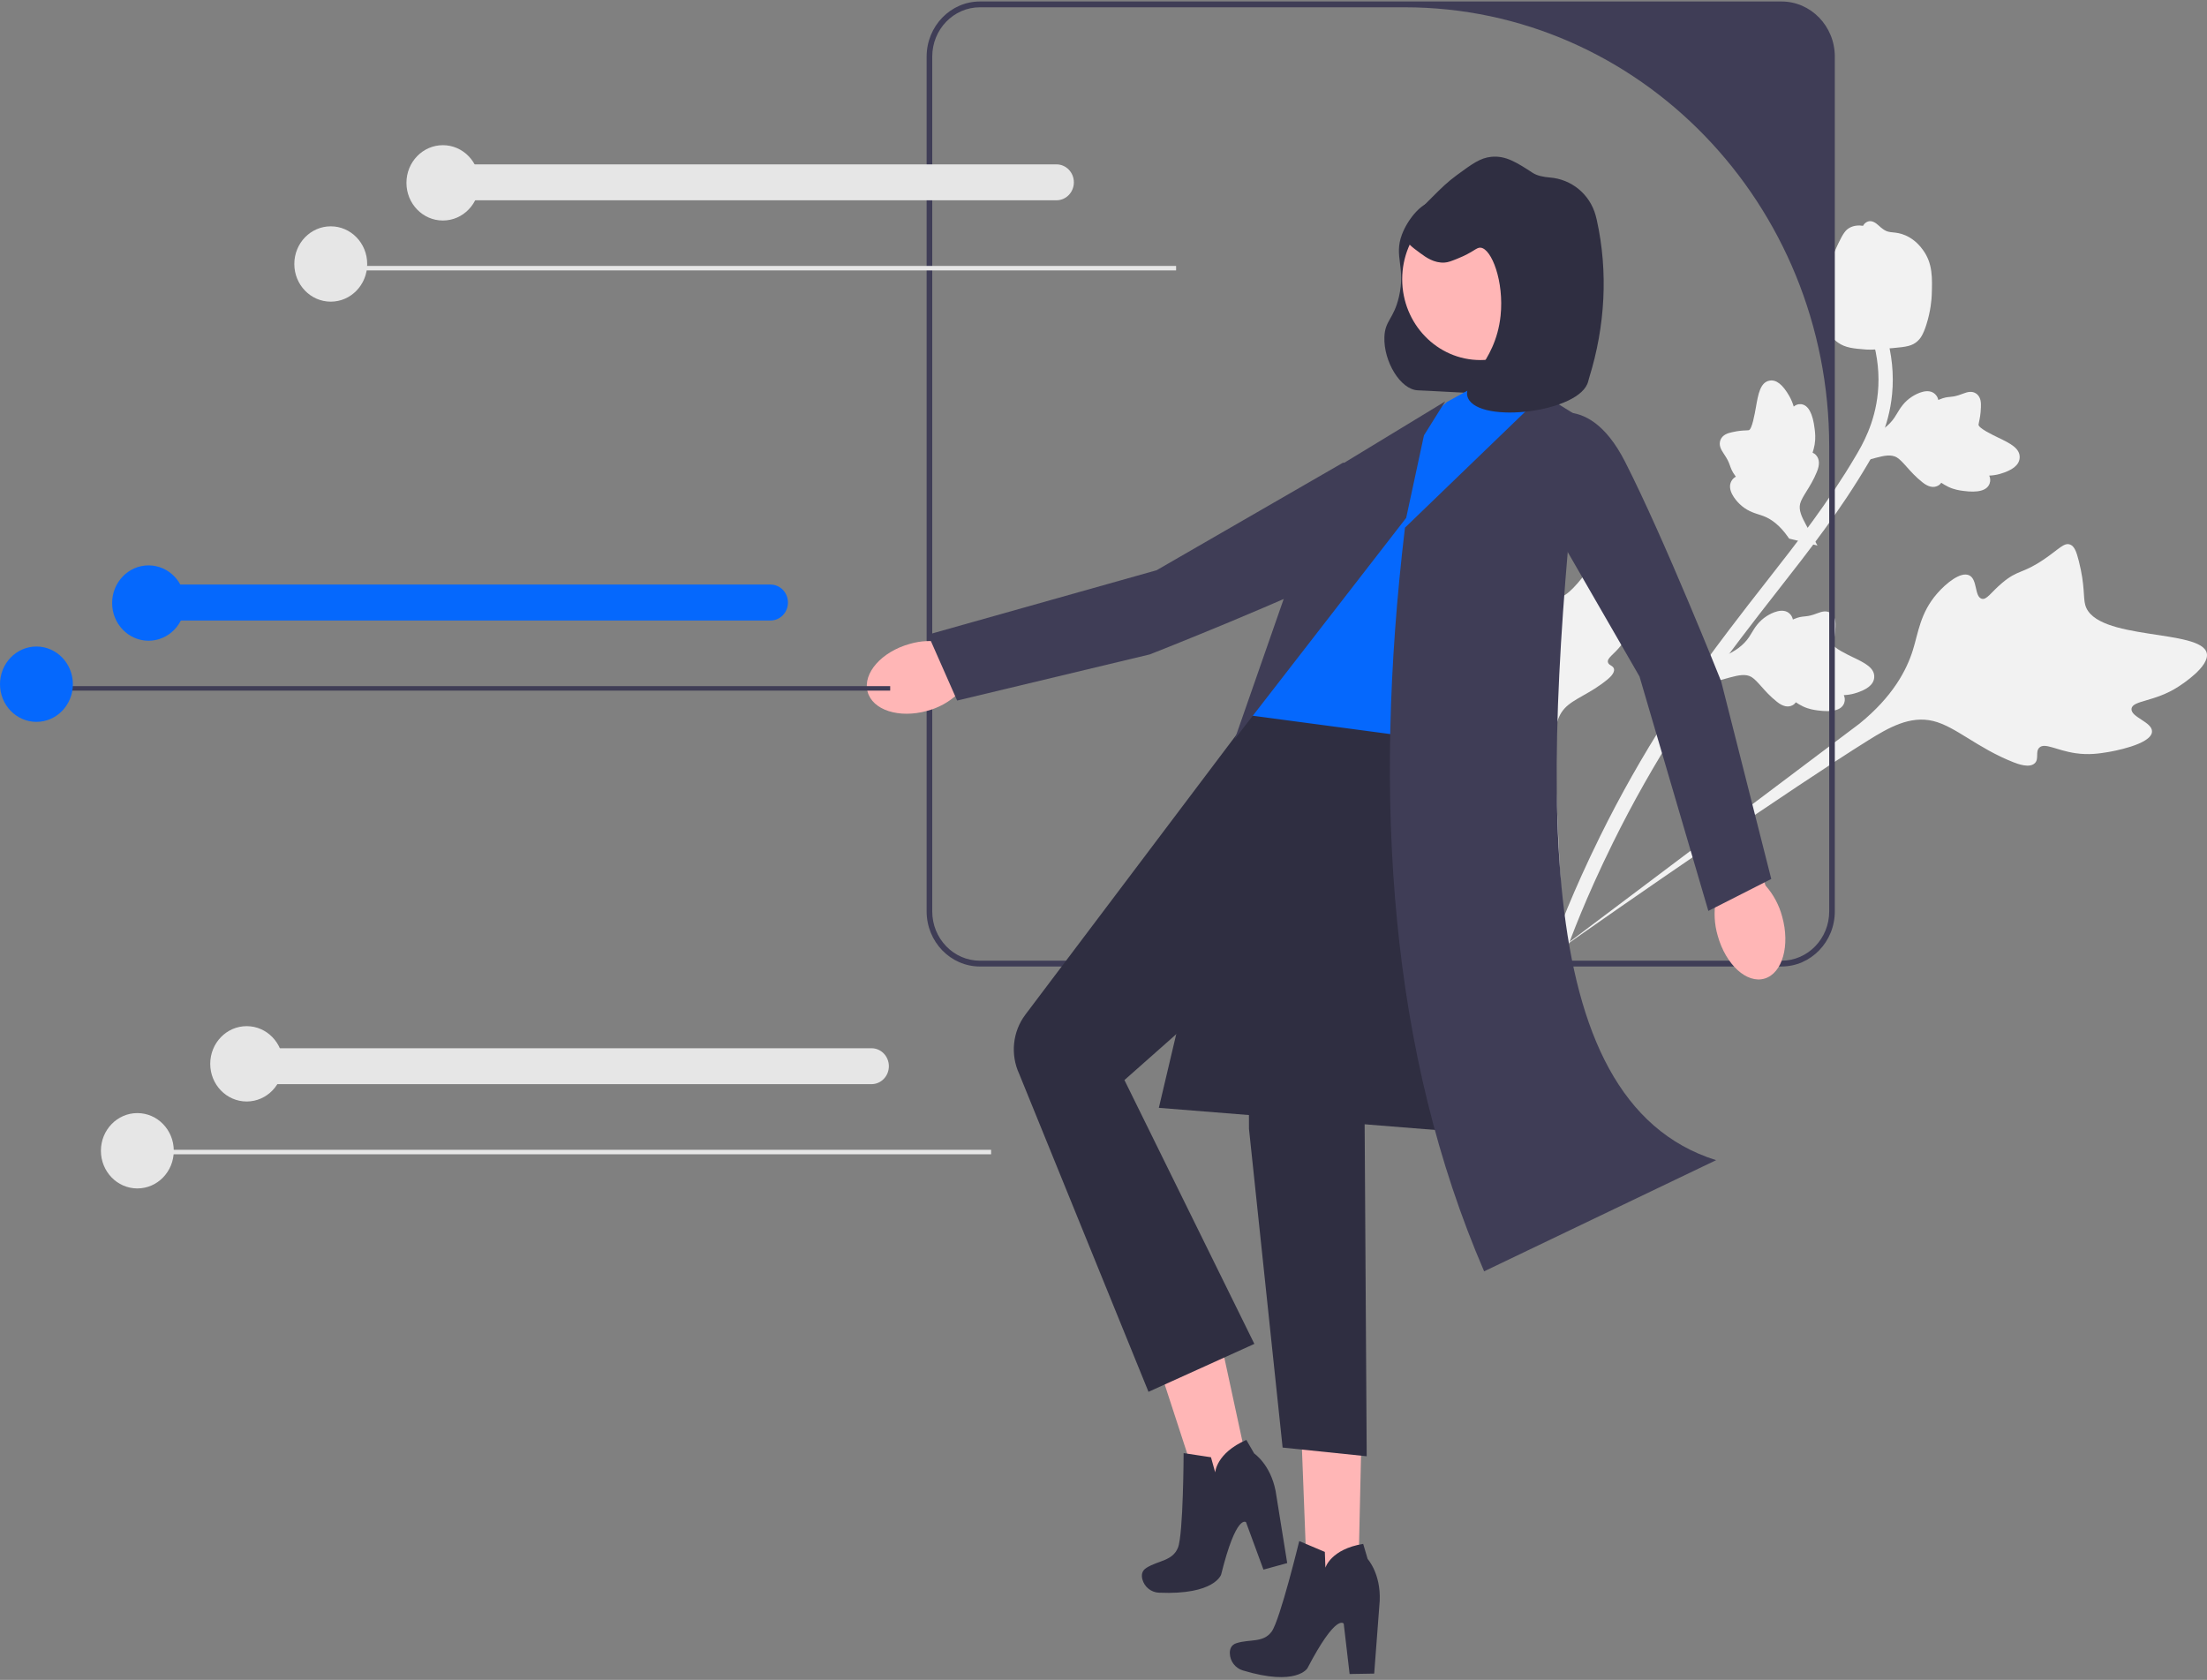 <svg width="628" height="478" viewBox="0 0 628 478" fill="none" xmlns="http://www.w3.org/2000/svg">
<rect x="0" y="0" width="628" height="478" fill="#808080" stroke="none"/>
<g clip-path="url(#clip0_295_117)">
<path d="M612.351 208.217C612.526 205.445 606.235 204.091 606.521 201.665C606.806 199.247 613.151 199.75 619.859 195.383C621.069 194.596 628.692 189.634 627.949 185.911C626.54 178.854 596.312 182.456 593.37 172.189C592.725 169.936 593.325 166.776 591.544 159.695C590.836 156.878 590.248 155.416 589.047 154.954C587.343 154.3 585.894 156.232 581.71 159.086C575.437 163.366 574.29 162.027 569.789 165.799C566.447 168.599 565.324 170.807 563.869 170.362C561.81 169.732 562.73 164.904 560.372 163.725C557.967 162.522 553.772 165.932 551.202 168.889C546.378 174.438 545.878 179.999 544.275 185.083C542.532 190.609 538.672 198.154 529.095 205.925L441.669 271.717C460.073 258.546 511.54 223.159 531.592 210.665C537.381 207.059 543.46 203.548 550.097 205.162C556.487 206.717 562.624 212.836 572.926 216.895C574.129 217.369 577.494 218.644 579.01 217.157C580.262 215.927 579.109 213.93 580.262 212.764C581.809 211.199 585.139 213.525 590.596 214.321C594.444 214.882 597.394 214.398 599.93 213.982C600.695 213.857 612.118 211.908 612.351 208.217L612.351 208.217Z" fill="#F2F2F2"/>
<path d="M464.634 170.846C463.368 169.957 460.91 172.759 459.841 171.914C458.776 171.071 460.845 167.997 460.708 163.333C460.683 162.492 460.527 157.192 458.545 156.495C454.788 155.174 447.776 171.551 442.053 170.082C440.798 169.759 439.47 168.543 435.595 167.403C434.053 166.95 433.189 166.827 432.624 167.303C431.821 167.979 432.32 169.271 432.468 172.217C432.69 176.636 431.724 176.831 432.215 180.204C432.58 182.707 433.305 183.914 432.673 184.524C431.78 185.387 429.754 183.527 428.514 184.383C427.249 185.257 427.657 188.369 428.32 190.526C429.562 194.575 432.058 196.433 434.009 198.714C436.129 201.192 438.598 205.328 439.523 212.43L445.533 275.774C444.59 262.635 442.64 226.31 442.494 212.531C442.452 208.553 442.54 204.455 445.221 201.553C447.803 198.759 452.478 197.411 457.378 193.355C457.95 192.881 459.527 191.541 459.258 190.343C459.036 189.353 457.754 189.361 457.534 188.44C457.237 187.204 459.302 186.185 461.254 183.646C462.631 181.855 463.253 180.219 463.787 178.812C463.948 178.387 466.319 172.029 464.634 170.846L464.634 170.846V170.846Z" fill="#F2F2F2"/>
<path d="M485.945 194.521L489.834 186.964L490.534 186.678C493.772 185.356 496.183 183.533 497.704 181.26C497.946 180.898 498.17 180.524 498.398 180.143C499.302 178.632 500.426 176.755 502.749 175.283C504.048 174.465 507.307 172.75 509.256 174.628C509.785 175.127 510.044 175.718 510.164 176.281C510.267 176.235 510.372 176.189 510.484 176.14C511.868 175.551 512.708 175.473 513.516 175.398C514.137 175.34 514.778 175.281 515.968 174.909C516.49 174.746 516.921 174.583 517.284 174.447C518.382 174.035 519.757 173.589 521.04 174.523C522.379 175.57 522.32 177.266 522.281 178.389C522.213 180.392 521.935 181.674 521.75 182.523C521.682 182.834 521.606 183.183 521.604 183.307C521.601 184.3 525.645 186.232 527.163 186.969C530.58 188.611 533.537 190.033 533.305 192.806C533.141 194.791 531.307 196.27 527.7 197.316C526.577 197.641 525.536 197.755 524.651 197.796C524.937 198.437 525.067 199.201 524.766 200.044C524.052 202.037 521.509 202.741 517.203 202.141C516.132 201.995 514.693 201.793 513.016 200.999C512.227 200.624 511.57 200.204 511.015 199.836C510.788 200.153 510.481 200.454 510.049 200.68C508.779 201.35 507.272 201.03 505.59 199.659C503.719 198.18 502.374 196.665 501.187 195.331C500.149 194.168 499.252 193.17 498.382 192.638C496.752 191.674 494.716 192.109 492.222 192.777L485.945 194.521L485.945 194.521Z" fill="#F2F2F2"/>
<path d="M517.157 155.23L509.1 153.257L508.655 152.63C506.597 149.727 504.28 147.778 501.767 146.834C501.367 146.684 500.96 146.555 500.546 146.423C498.903 145.902 496.861 145.255 494.895 143.304C493.8 142.214 491.369 139.389 492.631 136.964C492.964 136.308 493.452 135.9 493.948 135.636C493.878 135.545 493.809 135.452 493.734 135.352C492.833 134.117 492.547 133.298 492.272 132.508C492.06 131.902 491.842 131.276 491.192 130.18C490.907 129.699 490.646 129.31 490.426 128.982C489.762 127.988 488.996 126.726 489.544 125.206C490.184 123.602 491.786 123.231 492.846 122.984C494.738 122.544 496.008 122.497 496.85 122.467C497.157 122.456 497.504 122.443 497.619 122.414C498.55 122.165 499.332 117.631 499.636 115.926C500.306 112.092 500.886 108.775 503.54 108.303C505.439 107.963 507.288 109.423 509.181 112.764C509.77 113.805 510.141 114.817 510.404 115.691C510.931 115.243 511.613 114.919 512.477 115.006C514.524 115.215 515.827 117.58 516.358 122.038C516.493 123.146 516.669 124.636 516.352 126.515C516.201 127.399 515.975 128.162 515.771 128.811C516.125 128.957 516.484 129.188 516.806 129.563C517.754 130.662 517.837 132.251 516.981 134.281C516.072 136.528 514.996 138.256 514.049 139.782C513.224 141.115 512.518 142.264 512.241 143.27C511.752 145.144 512.675 147.07 513.933 149.395L517.157 155.23L517.157 155.23V155.23Z" fill="#F2F2F2"/>
<path d="M527.328 132.055L531.217 124.497L531.917 124.211C535.155 122.889 537.566 121.067 539.087 118.793C539.329 118.432 539.553 118.057 539.781 117.676C540.685 116.166 541.809 114.288 544.132 112.816C545.431 111.998 548.69 110.283 550.639 112.161C551.168 112.66 551.427 113.251 551.547 113.815C551.65 113.768 551.755 113.723 551.867 113.673C553.252 113.085 554.091 113.007 554.899 112.932C555.52 112.874 556.161 112.815 557.351 112.443C557.873 112.28 558.304 112.117 558.667 111.98C559.765 111.568 561.14 111.122 562.423 112.056C563.762 113.103 563.703 114.799 563.664 115.922C563.596 117.925 563.318 119.207 563.133 120.057C563.065 120.367 562.99 120.717 562.988 120.84C562.984 121.833 567.028 123.766 568.546 124.502C571.963 126.145 574.92 127.566 574.688 130.34C574.524 132.325 572.69 133.804 569.083 134.85C567.96 135.175 566.919 135.289 566.034 135.33C566.32 135.971 566.45 136.734 566.149 137.577C565.435 139.571 562.892 140.274 558.586 139.675C557.515 139.529 556.076 139.327 554.399 138.533C553.61 138.158 552.954 137.738 552.398 137.37C552.171 137.687 551.864 137.987 551.432 138.214C550.162 138.883 548.655 138.563 546.973 137.192C545.102 135.713 543.757 134.198 542.57 132.865C541.532 131.702 540.635 130.704 539.765 130.172C538.135 129.207 536.099 129.642 533.605 130.311L527.328 132.055V132.055H527.328Z" fill="#F2F2F2"/>
<path d="M444.018 273.212L443.206 271.283L443.986 269.341L443.206 271.283L441.417 270.305C441.496 270.127 441.649 269.697 441.892 269.028C443.229 265.364 447.292 254.211 455.368 237.834C461.006 226.401 467.411 215.079 474.408 204.176C481.416 193.256 487.333 185.422 492.087 179.125C495.674 174.376 499.168 169.909 502.574 165.56C511.67 153.937 520.261 142.958 528.112 129.628C529.866 126.653 533.515 120.458 534.35 111.71C534.834 106.636 534.305 101.452 532.774 96.305L536.666 95.068C538.353 100.753 538.936 106.493 538.398 112.127C537.472 121.827 533.497 128.576 531.587 131.819C523.597 145.385 514.922 156.469 505.737 168.203C502.346 172.538 498.865 176.984 495.294 181.714C490.583 187.952 484.718 195.719 477.8 206.499C470.885 217.271 464.56 228.455 458.991 239.742C451.018 255.914 447.016 266.901 445.702 270.511C444.998 272.437 444.851 272.841 444.018 273.212V273.212V273.212Z" fill="#F2F2F2"/>
<path d="M522.965 97.46C522.827 97.362 522.69 97.26 522.556 97.15C519.803 94.967 518.328 91.323 518.169 86.322C518.098 83.972 518.714 81.784 519.943 77.421C520.131 76.748 521.125 73.359 523.146 69.159C524.466 66.414 525.202 65.397 526.295 64.812C527.511 64.159 528.849 64.051 530.14 64.254C530.318 63.891 530.579 63.573 530.949 63.323C532.48 62.281 533.875 63.547 534.638 64.222C535.018 64.571 535.49 65.01 536.071 65.376C536.982 65.957 537.635 66.021 538.623 66.122C539.568 66.219 540.743 66.339 542.187 66.968C545.042 68.198 546.65 70.412 547.181 71.141C549.983 74.963 549.839 79.148 549.673 83.994C549.637 84.964 549.42 88.435 548.115 92.48C547.174 95.398 546.361 96.416 545.623 97.078C544.112 98.443 542.508 98.701 538.644 99.042C534.605 99.403 532.579 99.582 531.023 99.461C527.402 99.172 525.128 98.991 522.965 97.46L522.965 97.46V97.46Z" fill="#F2F2F2"/>
<path d="M506.925 0.423H278.843C270.476 0.423 263.673 7.456 263.673 16.107V259.328C263.673 267.978 270.476 275.012 278.843 275.012H506.925C515.292 275.012 522.096 267.978 522.096 259.328V16.107C522.096 7.456 515.292 0.423 506.925 0.423ZM520.5 259.328C520.5 267.08 514.423 273.363 506.925 273.363H278.843C271.346 273.363 265.268 267.08 265.268 259.328V16.107C265.268 8.355 271.346 2.072 278.843 2.072H399.657C466.397 2.072 520.5 58.006 520.5 127.004V259.328Z" fill="#3F3D56"/>
<path d="M258.845 183.223C250.851 185.456 245.486 191.531 246.862 196.791C248.238 202.05 255.833 204.502 263.83 202.266C267.036 201.418 269.999 199.789 272.471 197.514L306.227 187.607L301.393 171.33L268.629 182.825C265.384 182.148 262.029 182.284 258.845 183.223Z" fill="#FFB6B6"/>
<path d="M400.302 134.387C400.302 134.387 409.832 148.841 388.354 159.744C366.875 170.647 327.172 186.209 327.172 186.209L272.353 199.339L264.074 180.575L329.123 162.253L382.129 131.67L400.302 134.387H400.302Z" fill="#3F3D56"/>
<path d="M393.925 95.917C393.682 102.768 398.452 110.901 403.497 111.068C409.565 111.269 438.251 113.381 439.173 110.921C445.576 93.843 415.422 58.416 408.625 57.394C404.972 56.845 400.598 62.267 398.917 66.743C396.56 73.015 400.038 75.973 398.075 84.423C396.578 90.867 394.096 91.127 393.925 95.917Z" fill="#2F2E41"/>
<path d="M343.992 365.998L323.859 370.768L344.089 432.827L357.732 429.596L343.992 365.998Z" fill="#FFB6B6"/>
<path d="M336.798 413.474L344.585 414.654L345.785 418.967C345.785 418.967 346.045 413.481 354.645 409.722L356.881 413.582C356.881 413.582 361.485 416.644 362.972 424.236L366.276 444.769L359.515 446.623L354.554 433.134C354.554 433.134 351.824 430.554 347.482 448.006C347.482 448.006 345.724 453.871 329.772 453.191C327.58 453.098 325.651 451.585 325.066 449.399C324.743 448.193 324.885 446.945 326.232 446.109C329.659 443.981 333.645 444.181 335.182 440.399C336.72 436.617 336.798 413.474 336.798 413.474Z" fill="#2F2E41"/>
<path d="M387.732 394.213L369.754 393.754L372.271 459.102L386.265 459.36L387.732 394.213Z" fill="#FFB6B6"/>
<path d="M369.699 438.503L376.982 441.587L377.143 446.071C377.143 446.071 378.672 440.811 387.894 439.302L389.166 443.605C389.166 443.605 392.922 447.723 392.599 455.461L391.026 476.213L384.032 476.331L382.356 462.003C382.356 462.003 380.307 458.82 372.03 474.679C372.03 474.679 368.959 479.934 353.634 475.306C351.528 474.67 350.007 472.722 349.948 470.454C349.916 469.203 350.345 468.027 351.846 467.551C355.668 466.339 359.49 467.524 361.863 464.235C364.235 460.947 369.699 438.503 369.699 438.503Z" fill="#2F2E41"/>
<path d="M424.832 322.836L329.747 315.229L356.505 201.822L420.525 192.286L424.832 322.836Z" fill="#2F2E41"/>
<path d="M411.718 114.376L431.753 103.341L447.931 123.09L415.421 230.814L355.953 203.591L401.121 123.758L411.718 114.376Z" fill="#0568FD"/>
<path d="M414.257 211.364C414.257 211.364 420.637 245.373 400.882 263.049L394.835 282.926L388.305 319.613L388.896 414.368L364.968 411.895L355.397 321.193L355.283 276.051L319.958 307.325L356.928 382.395L326.803 396.033L290.011 305.567C287.455 300.056 288.136 293.525 291.771 288.704L355.953 203.591L414.257 211.364Z" fill="#2F2E41"/>
<path d="M439.062 112.263L399.781 150.149C390.485 228.139 395.559 299.752 422.307 361.749L488.315 330.121C433.886 313.054 439.224 219.342 449.785 118.932L439.062 112.263Z" fill="#3F3D56"/>
<path d="M405.186 123.883L411.229 114.217L377.808 134.53L351.38 210.245L400.131 147.349L405.186 123.883Z" fill="#3F3D56"/>
<path d="M488.787 266.301C491.091 274.525 497.062 279.962 502.124 278.445C507.186 276.929 509.421 269.034 507.115 260.808C506.238 257.509 504.609 254.475 502.365 251.961L492.18 217.245L476.524 222.534L488.227 256.196C487.631 259.562 487.823 263.027 488.787 266.301Z" fill="#FFB6B6"/>
<path d="M437.536 119.74C437.536 119.74 451.236 109.476 462.396 131.359C473.555 153.242 489.742 193.825 489.742 193.825L504.012 250.099L486.108 259.193L466.523 192.497L435.431 138.599L437.536 119.74Z" fill="#3F3D56"/>
<path d="M421.244 102.453C433.532 102.453 443.494 92.154 443.494 79.45C443.494 66.746 433.532 56.448 421.244 56.448C408.956 56.448 398.995 66.746 398.995 79.45C398.995 92.154 408.956 102.453 421.244 102.453Z" fill="#FFB6B6"/>
<path d="M421.318 70.476C420.065 70.348 419.421 71.717 414.638 73.628C412.944 74.304 412.076 74.644 411.081 74.71C408.056 74.911 405.704 73.184 404.133 72.029C401.578 70.152 399.933 68.943 399.611 67.011C399.192 64.489 401.954 61.671 407.494 56.139C410.208 53.43 411.861 51.794 414.516 49.846C418.969 46.58 421.196 44.946 424.317 44.626C428.451 44.201 431.594 46.241 436.129 49.184C437.355 49.979 439.121 50.361 440.994 50.507C447.124 50.984 452.38 55.208 454.047 61.326C454.174 61.793 454.281 62.216 454.362 62.578C457.653 77.433 456.734 92.882 452.231 107.392C452.109 107.783 452.008 108.146 451.929 108.478C449.837 117.314 421.097 120.759 417.736 113.289C415.619 108.584 425.512 103.878 426.989 89.851C428.017 80.087 424.442 70.794 421.318 70.476V70.476Z" fill="#2F2E41"/>
<path d="M334.659 75.669H93.583V76.946H334.659V75.669Z" fill="#E6E6E6"/>
<path d="M300.625 56.99H127.617C124.891 56.99 122.674 54.698 122.674 51.88C122.674 49.062 124.891 46.769 127.617 46.769H300.625C303.351 46.769 305.568 49.062 305.568 51.88C305.568 54.698 303.351 56.99 300.625 56.99Z" fill="#E6E6E6"/>
<path d="M94.117 85.837C99.844 85.837 104.486 81.037 104.486 75.117C104.486 69.197 99.844 64.397 94.117 64.397C88.39 64.397 83.748 69.197 83.748 75.117C83.748 81.037 88.39 85.837 94.117 85.837Z" fill="#E6E6E6"/>
<path d="M126.021 62.748C131.748 62.748 136.39 57.949 136.39 52.028C136.39 46.108 131.748 41.309 126.021 41.309C120.294 41.309 115.652 46.108 115.652 52.028C115.652 57.949 120.294 62.748 126.021 62.748Z" fill="#E6E6E6"/>
<path d="M253.304 195.235H12.227V196.512H253.304V195.235Z" fill="#3F3D56"/>
<path d="M219.27 176.556H46.261C43.536 176.556 41.318 174.264 41.318 171.446C41.318 168.628 43.536 166.335 46.261 166.335H219.27C221.996 166.335 224.213 168.628 224.213 171.446C224.213 174.264 221.996 176.556 219.27 176.556Z" fill="#0568FD"/>
<path d="M10.369 205.403C16.095 205.403 20.738 200.603 20.738 194.683C20.738 188.763 16.095 183.963 10.369 183.963C4.642 183.963 0 188.763 0 194.683C0 200.603 4.642 205.403 10.369 205.403Z" fill="#0568FD"/>
<path d="M42.273 182.314C47.999 182.314 52.642 177.515 52.642 171.594C52.642 165.674 47.999 160.875 42.273 160.875C36.546 160.875 31.904 165.674 31.904 171.594C31.904 177.515 36.546 182.314 42.273 182.314Z" fill="#0568FD"/>
<path d="M282.018 327.17H40.941V328.447H282.018V327.17Z" fill="#E6E6E6"/>
<path d="M247.984 308.491H74.975C72.249 308.491 70.032 306.198 70.032 303.381C70.032 300.563 72.249 298.27 74.975 298.27H247.984C250.709 298.27 252.927 300.563 252.927 303.381C252.927 306.198 250.709 308.491 247.984 308.491Z" fill="#E6E6E6"/>
<path d="M70.189 313.424C75.915 313.424 80.558 308.625 80.558 302.705C80.558 296.784 75.915 291.985 70.189 291.985C64.462 291.985 59.82 296.784 59.82 302.705C59.82 308.625 64.462 313.424 70.189 313.424Z" fill="#E6E6E6"/>
<path d="M39.082 338.162C44.809 338.162 49.451 333.363 49.451 327.442C49.451 321.522 44.809 316.723 39.082 316.723C33.356 316.723 28.714 321.522 28.714 327.442C28.714 333.363 33.356 338.162 39.082 338.162Z" fill="#E6E6E6"/>
</g>
<defs>
<clipPath id="clip0_295_117">
<rect width="628" height="476.789" fill="white" transform="translate(0 0.423)"/>
</clipPath>
</defs>
</svg>
